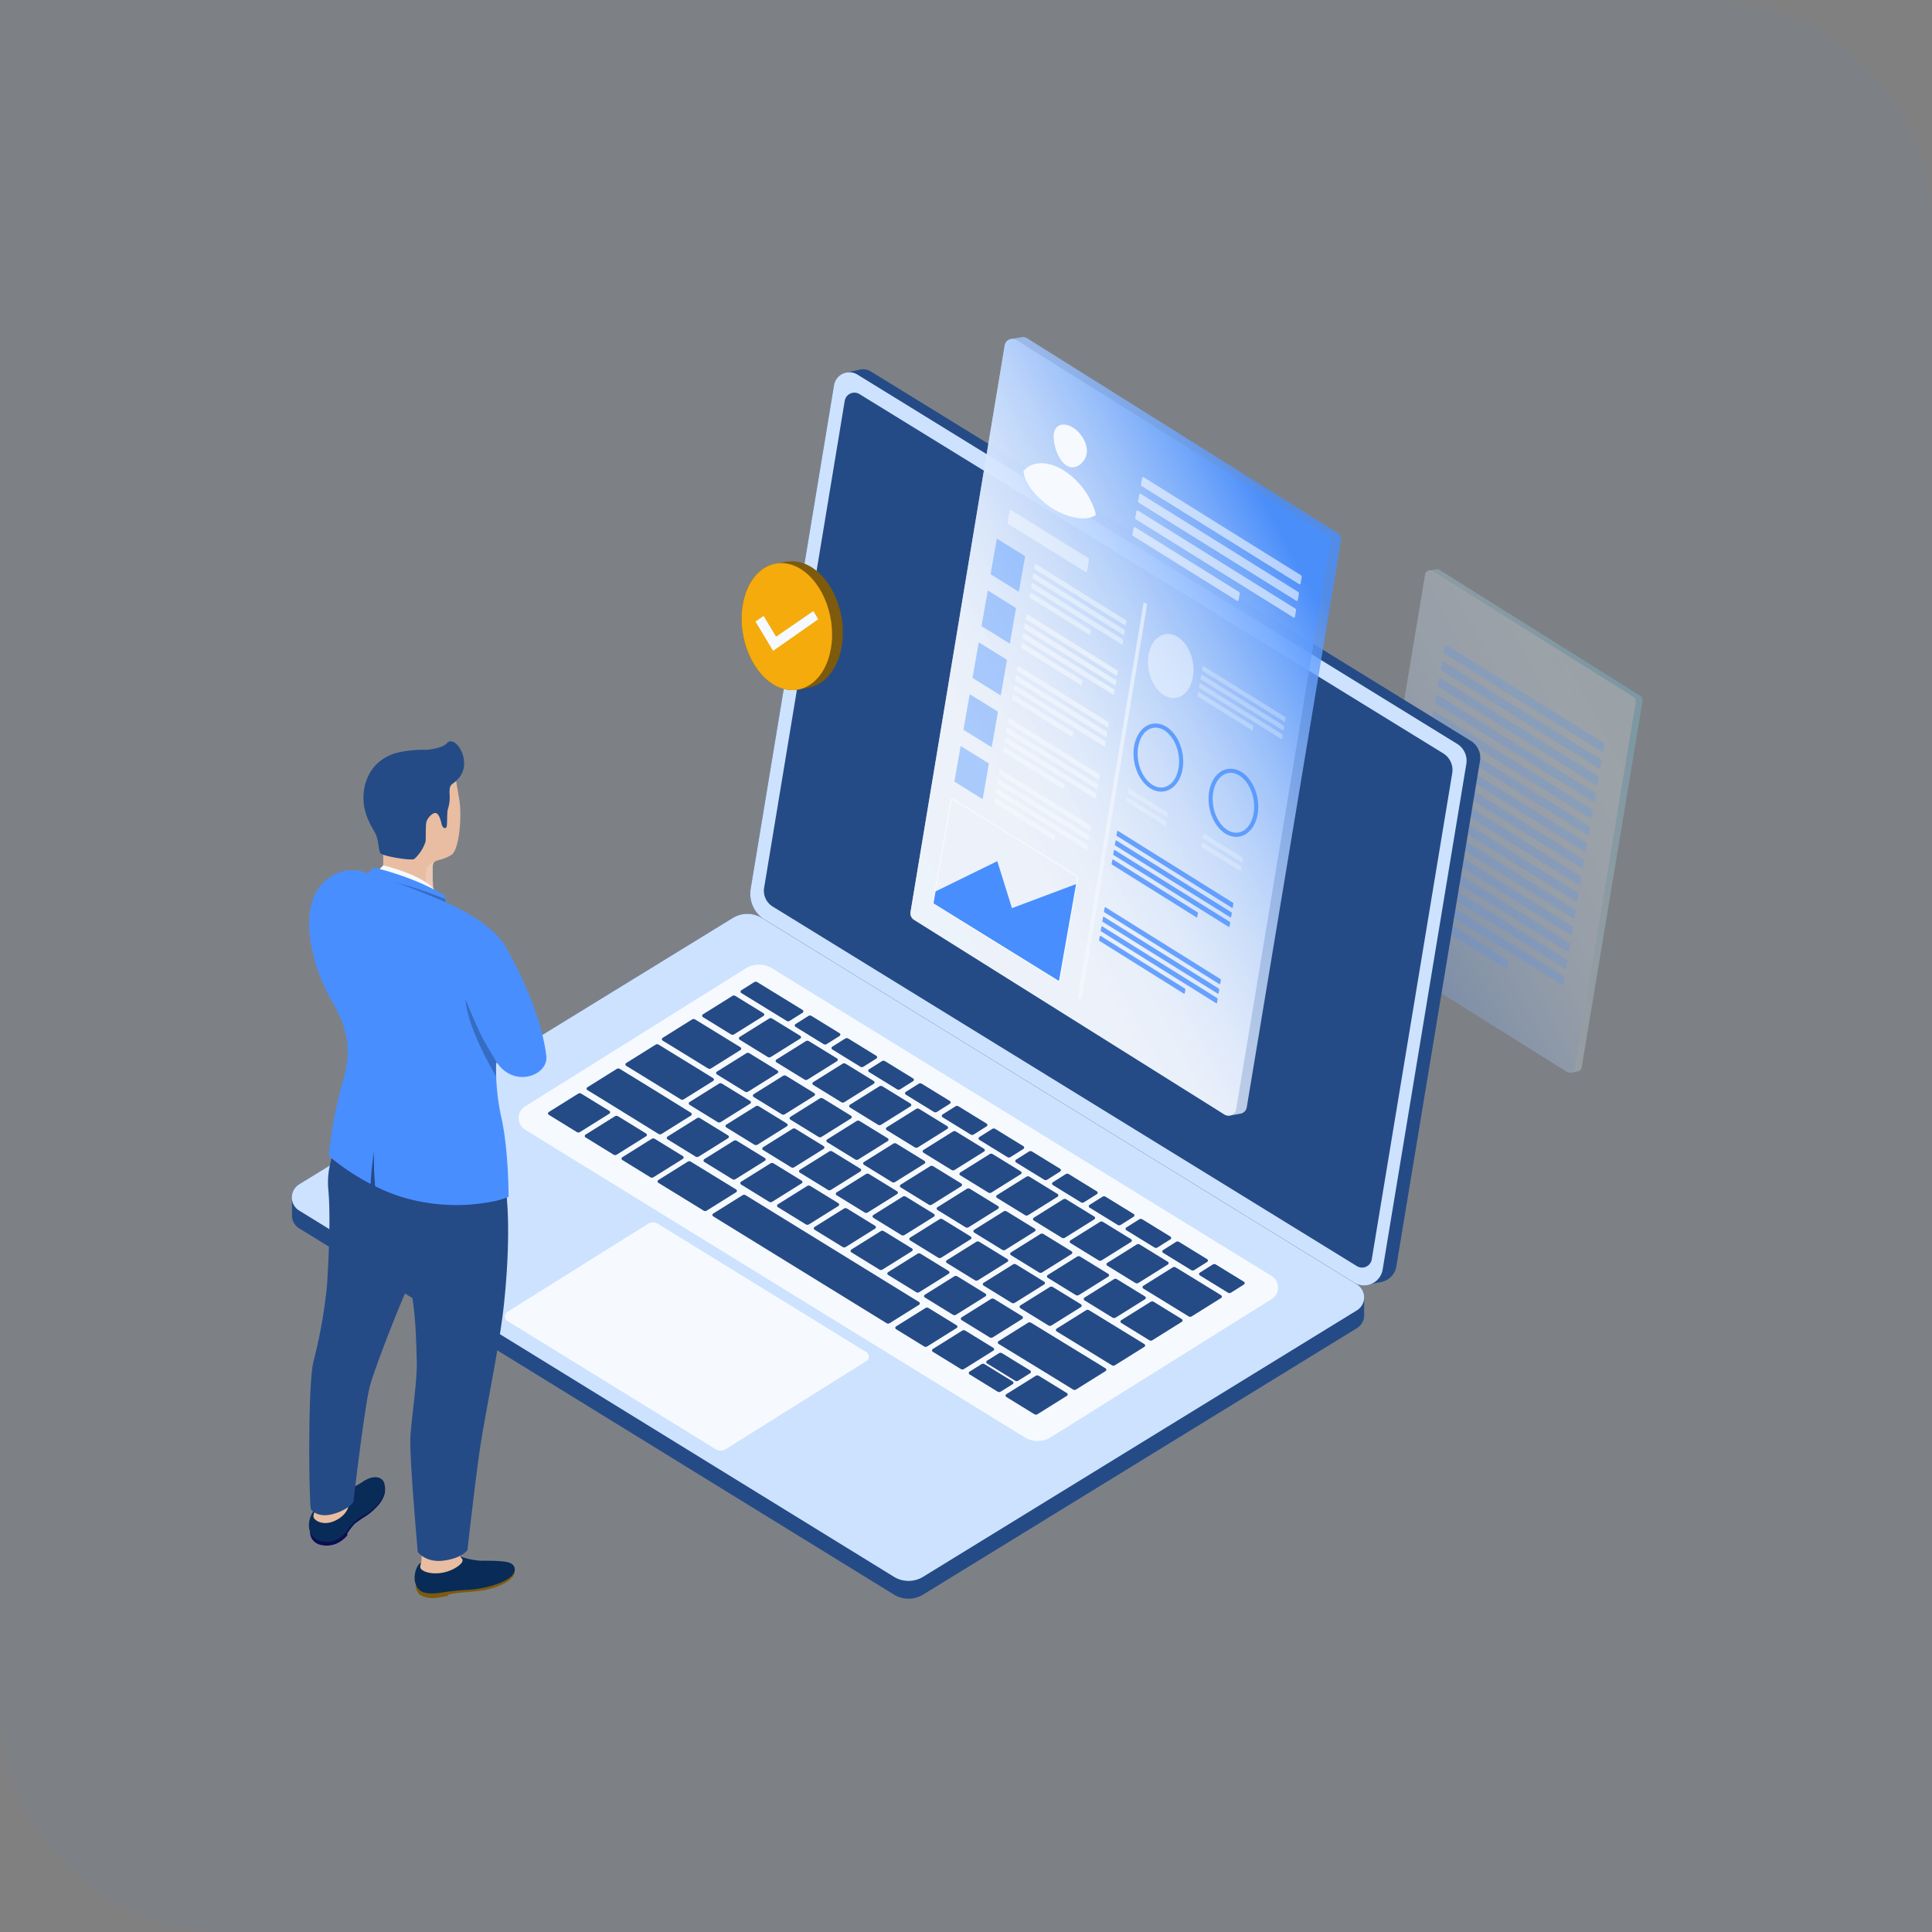 <svg xmlns="http://www.w3.org/2000/svg" xmlns:xlink="http://www.w3.org/1999/xlink" width="470" height="470" viewBox="0 0 470 470">
  <rect x="0" y="0" width="470" height="470" fill="#808080" stroke="none"/>
  <defs>
    <linearGradient id="linear-gradient" x1="0.157" y1="0.834" x2="0.821" y2="0.187" gradientUnits="objectBoundingBox">
      <stop offset="0" stop-color="#fff"/>
      <stop offset="0.193" stop-color="#fbfeff"/>
      <stop offset="0.37" stop-color="#f0fcff"/>
      <stop offset="0.54" stop-color="#ddf8ff"/>
      <stop offset="0.706" stop-color="#c3f3ff"/>
      <stop offset="0.867" stop-color="#a2ecff"/>
      <stop offset="1" stop-color="#81e6ff"/>
    </linearGradient>
    <linearGradient id="linear-gradient-2" x1="0.153" y1="0.831" x2="0.825" y2="0.19" gradientUnits="objectBoundingBox">
      <stop offset="0" stop-color="#488eff"/>
      <stop offset="0.003" stop-color="#498eff"/>
      <stop offset="0.134" stop-color="#78acff"/>
      <stop offset="0.269" stop-color="#a1c5ff"/>
      <stop offset="0.406" stop-color="#c3daff"/>
      <stop offset="0.546" stop-color="#ddeaff"/>
      <stop offset="0.689" stop-color="#f0f5ff"/>
      <stop offset="0.837" stop-color="#fbfcff"/>
      <stop offset="1" stop-color="#fff"/>
    </linearGradient>
    <linearGradient id="linear-gradient-3" x1="0.157" y1="0.834" x2="0.821" y2="0.187" gradientUnits="objectBoundingBox">
      <stop offset="0" stop-color="#fff"/>
      <stop offset="0.163" stop-color="#fbfcff"/>
      <stop offset="0.311" stop-color="#f0f5ff"/>
      <stop offset="0.454" stop-color="#ddeaff"/>
      <stop offset="0.594" stop-color="#c3daff"/>
      <stop offset="0.731" stop-color="#a1c5ff"/>
      <stop offset="0.866" stop-color="#78acff"/>
      <stop offset="0.997" stop-color="#498eff"/>
      <stop offset="1" stop-color="#488eff"/>
    </linearGradient>
    <linearGradient id="linear-gradient-4" x1="0.279" y1="0.72" x2="0.825" y2="0.19" gradientUnits="objectBoundingBox">
      <stop offset="0" stop-color="#fff"/>
      <stop offset="0.163" stop-color="#fbfcff"/>
      <stop offset="0.311" stop-color="#f0f5ff"/>
      <stop offset="0.454" stop-color="#ddeaff"/>
      <stop offset="0.594" stop-color="#c3daff"/>
      <stop offset="0.731" stop-color="#a1c5ff"/>
      <stop offset="0.866" stop-color="#78acff"/>
      <stop offset="1" stop-color="#498eff"/>
      <stop offset="1" stop-color="#488eff"/>
    </linearGradient>
  </defs>
  <g id="Group_1357" data-name="Group 1357" transform="translate(-81.328 -10.925)">
    <g id="Group_1321" data-name="Group 1321" transform="translate(413.192 149.4)" opacity="0.3">
      <path id="Path_24290" data-name="Path 24290" d="M403.7,163.6l-48.825-30.618a1.2,1.2,0,0,0-.983-.132v-.007l-1.357.238,0,.008a1.212,1.212,0,0,0-1.174,1.013l-14.822,89.147a1.221,1.221,0,0,0,.555,1.234L385.919,255.1a1.2,1.2,0,0,0,.806.17v.017l1.7-.306.05-.008.026,0v0a1.213,1.213,0,0,0,.932-.986l14.822-89.147A1.221,1.221,0,0,0,403.7,163.6Z" transform="translate(-336.522 -132.802)" opacity="0.8" fill="url(#linear-gradient)"/>
      <path id="Path_24291" data-name="Path 24291" d="M385.919,255.019,337.094,224.4a1.221,1.221,0,0,1-.555-1.234l14.822-89.147a1.22,1.22,0,0,1,1.851-.834L402.037,163.8a1.221,1.221,0,0,1,.555,1.234L387.77,254.185A1.22,1.22,0,0,1,385.919,255.019Z" transform="translate(-336.522 -132.719)" opacity="0.8" fill="url(#linear-gradient-2)"/>
    </g>
    <g id="Group_1328" data-name="Group 1328" transform="translate(422.077 167.759)">
      <g id="Group_1327" data-name="Group 1327">
        <g id="Group_1322" data-name="Group 1322" transform="translate(9.009)" opacity="0.2">
          <path id="Path_24292" data-name="Path 24292" d="M350.423,145.961l-.288,1.624a.318.318,0,0,0,.152.331l38.355,23.889a.228.228,0,0,0,.33-.14l.282-1.578a.463.463,0,0,0-.221-.482L350.81,145.8A.268.268,0,0,0,350.423,145.961Z" transform="translate(-348.752 -145.764)" fill="#488eff"/>
          <path id="Path_24293" data-name="Path 24293" d="M349.937,148.824l-.289,1.624a.316.316,0,0,0,.153.33l38.355,23.889a.228.228,0,0,0,.33-.139l.28-1.578a.463.463,0,0,0-.221-.483l-38.223-23.807A.267.267,0,0,0,349.937,148.824Z" transform="translate(-348.955 -144.573)" fill="#488eff"/>
          <path id="Path_24294" data-name="Path 24294" d="M349.451,151.687l-.289,1.623a.316.316,0,0,0,.152.331l38.355,23.889a.228.228,0,0,0,.331-.14l.28-1.578a.462.462,0,0,0-.221-.482l-38.223-23.807A.266.266,0,0,0,349.451,151.687Z" transform="translate(-349.157 -143.381)" fill="#488eff"/>
        </g>
        <g id="Group_1323" data-name="Group 1323" transform="translate(6.929 12.164)" opacity="0.2">
          <path id="Path_24295" data-name="Path 24295" d="M348.956,154.55l-.289,1.623a.317.317,0,0,0,.152.331l38.355,23.889a.23.23,0,0,0,.331-.14l.28-1.578a.462.462,0,0,0-.221-.482l-38.223-23.807A.266.266,0,0,0,348.956,154.55Z" transform="translate(-347.284 -154.353)" fill="#488eff"/>
          <path id="Path_24296" data-name="Path 24296" d="M348.468,157.412l-.289,1.624a.321.321,0,0,0,.153.331l38.355,23.889a.228.228,0,0,0,.33-.14l.28-1.578a.461.461,0,0,0-.221-.482l-38.222-23.809A.268.268,0,0,0,348.468,157.412Z" transform="translate(-347.486 -153.161)" fill="#488eff"/>
          <path id="Path_24297" data-name="Path 24297" d="M347.982,160.275l-.289,1.624a.316.316,0,0,0,.153.33L386.2,186.118a.228.228,0,0,0,.33-.139l.28-1.578a.463.463,0,0,0-.221-.483l-38.223-23.807A.267.267,0,0,0,347.982,160.275Z" transform="translate(-347.689 -151.97)" fill="#488eff"/>
        </g>
        <g id="Group_1324" data-name="Group 1324" transform="translate(4.848 24.326)" opacity="0.2">
          <path id="Path_24298" data-name="Path 24298" d="M347.486,163.138l-.289,1.623a.318.318,0,0,0,.152.331L385.7,188.982a.228.228,0,0,0,.331-.14l.28-1.578a.462.462,0,0,0-.221-.482l-38.223-23.807A.266.266,0,0,0,347.486,163.138Z" transform="translate(-345.815 -162.941)" fill="#488eff"/>
          <path id="Path_24299" data-name="Path 24299" d="M347,166l-.288,1.623a.317.317,0,0,0,.152.331l38.355,23.889a.23.23,0,0,0,.331-.14l.28-1.578a.462.462,0,0,0-.221-.482l-38.223-23.807A.267.267,0,0,0,347,166Z" transform="translate(-346.017 -161.749)" fill="#488eff"/>
          <path id="Path_24300" data-name="Path 24300" d="M346.513,168.863l-.289,1.624a.321.321,0,0,0,.153.331l38.355,23.889a.228.228,0,0,0,.33-.14l.28-1.578a.461.461,0,0,0-.221-.482L346.9,168.7A.268.268,0,0,0,346.513,168.863Z" transform="translate(-346.22 -160.558)" fill="#488eff"/>
        </g>
        <g id="Group_1325" data-name="Group 1325" transform="translate(2.769 36.489)" opacity="0.2">
          <path id="Path_24301" data-name="Path 24301" d="M346.017,171.726l-.289,1.623a.317.317,0,0,0,.153.331l38.355,23.889a.228.228,0,0,0,.33-.139l.28-1.579a.462.462,0,0,0-.221-.482L346.4,171.563A.266.266,0,0,0,346.017,171.726Z" transform="translate(-344.346 -171.529)" fill="#488eff"/>
          <path id="Path_24302" data-name="Path 24302" d="M345.532,174.589l-.289,1.623a.316.316,0,0,0,.152.331l38.355,23.889a.228.228,0,0,0,.331-.14l.28-1.578a.462.462,0,0,0-.221-.482l-38.223-23.807A.266.266,0,0,0,345.532,174.589Z" transform="translate(-344.549 -170.337)" fill="#488eff"/>
          <path id="Path_24303" data-name="Path 24303" d="M345.044,177.452l-.287,1.623a.317.317,0,0,0,.152.331L383.263,203.3a.23.23,0,0,0,.331-.14l.28-1.578a.462.462,0,0,0-.221-.482l-38.223-23.807A.267.267,0,0,0,345.044,177.452Z" transform="translate(-344.751 -169.146)" fill="#488eff"/>
        </g>
        <g id="Group_1326" data-name="Group 1326" transform="translate(0 48.652)" opacity="0.2">
          <path id="Path_24304" data-name="Path 24304" d="M344.548,180.314l-.287,1.624a.318.318,0,0,0,.152.331l38.355,23.889a.228.228,0,0,0,.33-.14l.282-1.578a.463.463,0,0,0-.221-.482l-38.223-23.808A.268.268,0,0,0,344.548,180.314Z" transform="translate(-342.189 -180.117)" fill="#488eff"/>
          <path id="Path_24305" data-name="Path 24305" d="M344.062,183.177l-.289,1.623a.317.317,0,0,0,.153.331l38.355,23.889a.228.228,0,0,0,.33-.139l.28-1.579a.462.462,0,0,0-.221-.482l-38.223-23.807A.266.266,0,0,0,344.062,183.177Z" transform="translate(-342.391 -178.926)" fill="#488eff"/>
          <path id="Path_24306" data-name="Path 24306" d="M343.577,186.04l-.289,1.623a.316.316,0,0,0,.152.331l38.355,23.889a.228.228,0,0,0,.331-.14l.28-1.578a.462.462,0,0,0-.221-.482l-38.223-23.807A.266.266,0,0,0,343.577,186.04Z" transform="translate(-342.594 -177.734)" fill="#488eff"/>
          <path id="Path_24307" data-name="Path 24307" d="M343.089,188.9l-.288,1.623a.317.317,0,0,0,.152.331l25.331,15.78a.229.229,0,0,0,.331-.139l.28-1.579a.462.462,0,0,0-.221-.482l-25.2-15.7A.267.267,0,0,0,343.089,188.9Z" transform="translate(-342.796 -176.542)" fill="#488eff"/>
        </g>
      </g>
    </g>
    <g id="Group_1329" data-name="Group 1329" transform="translate(263.846 100.765)">
      <path id="Path_24308" data-name="Path 24308" d="M406.374,188.857,260.466,99.015a3.716,3.716,0,0,0-2.612-.5l-.007-.007-.054.011-.03.006-3.307.727-.018,0-.095.02,0,.01a3.746,3.746,0,0,0-2.9,3.052l-20.274,122.5a7.437,7.437,0,0,0,3.439,7.549l143.334,88.258a4.554,4.554,0,0,0,4.152.326l0,.014,2.352-.462c.072-.011.143-.026.214-.041l.17-.033-.006-.02a4.574,4.574,0,0,0,3.41-3.691l20.357-123A4.812,4.812,0,0,0,406.374,188.857Z" transform="translate(-231.07 -98.46)" fill="#244780"/>
      <path id="Path_24309" data-name="Path 24309" d="M377.943,320.429,234.609,232.171a7.437,7.437,0,0,1-3.439-7.549l20.274-122.5a3.766,3.766,0,0,1,5.69-2.592l145.907,89.841a4.813,4.813,0,0,1,2.224,4.883l-20.357,123A4.61,4.61,0,0,1,377.943,320.429Z" transform="translate(-231.07 -98.247)" fill="#d4e6ff"/>
      <path id="Path_24310" data-name="Path 24310" d="M377.679,314.965,235.547,227.486a4.5,4.5,0,0,1-2.078-4.56l19.605-118.453a2.386,2.386,0,0,1,3.606-1.643l141.984,87.387a4.754,4.754,0,0,1,2.2,4.824L381.285,313.322A2.387,2.387,0,0,1,377.679,314.965Z" transform="translate(-230.096 -96.79)" fill="#244780"/>
    </g>
    <g id="Group_1330" data-name="Group 1330" transform="translate(152.329 233.246)">
      <path id="Path_24311" data-name="Path 24311" d="M411.422,282.141,266.668,193.009a6.767,6.767,0,0,0-7.09,0L154.113,257.784a3.71,3.71,0,0,0-1.762,3.44v6.467l.026-2.818a3.709,3.709,0,0,0,1.732,3.641l144.668,89.079a6.81,6.81,0,0,0,7.131,0l105.51-64.807a3.66,3.66,0,0,0,1.739-3.393l.028,2.815V285.3h0A3.679,3.679,0,0,0,411.422,282.141Z" transform="translate(-152.322 -192.005)" fill="#244780"/>
      <path id="Path_24312" data-name="Path 24312" d="M298.783,353.263,154.115,264.184a3.755,3.755,0,0,1,0-6.4l105.465-64.78a6.767,6.767,0,0,1,7.09,0l144.754,89.131a3.71,3.71,0,0,1,0,6.319l-105.51,64.807A6.809,6.809,0,0,1,298.783,353.263Z" transform="translate(-152.329 -192.005)" fill="#d4e6ff"/>
      <path id="Path_24313" data-name="Path 24313" d="M375.987,279.685a3.241,3.241,0,0,1-1.544,2.408L320.7,315.714a6.055,6.055,0,0,1-6.345-.014L192.881,240.894a3.245,3.245,0,0,1-1.558-2.436c-.014-.014-.014-.014,0-.028a3.268,3.268,0,0,1,1.558-3.229l53.7-33.593a6.036,6.036,0,0,1,6.316,0L374.443,276.47A3.272,3.272,0,0,1,375.987,279.685Z" transform="translate(-136.108 -188.379)" fill="#fff" style="mix-blend-mode: multiply;isolation: isolate"/>
      <path id="Path_24314" data-name="Path 24314" d="M240.159,300.146l-50.605-31.16a1.314,1.314,0,0,1,0-2.239L223.7,245.36a2.365,2.365,0,0,1,2.48,0l50.636,31.179a1.3,1.3,0,0,1,0,2.211l-34.158,21.4A2.381,2.381,0,0,1,240.159,300.146Z" transform="translate(-137.094 -169.941)" fill="#fff" style="mix-blend-mode: multiply;isolation: isolate"/>
    </g>
    <g id="Group_1331" data-name="Group 1331" transform="translate(302.809 92.924)">
      <path id="Path_24315" data-name="Path 24315" d="M362.454,140.55,286.955,93.2a1.857,1.857,0,0,0-1.52-.2v-.013l-2.1.368,0,.013a1.878,1.878,0,0,0-1.817,1.566L258.608,232.785a1.883,1.883,0,0,0,.858,1.906l75.5,47.345a1.852,1.852,0,0,0,1.245.263l0,.025,2.63-.472c.027,0,.052-.009.078-.014l.038-.007v0a1.876,1.876,0,0,0,1.442-1.522l22.919-137.85A1.885,1.885,0,0,0,362.454,140.55Z" transform="translate(-258.582 -92.924)" opacity="0.8" fill="url(#linear-gradient-3)"/>
      <path id="Path_24316" data-name="Path 24316" d="M334.965,281.909l-75.5-47.345a1.883,1.883,0,0,1-.858-1.906L281.527,94.809a1.885,1.885,0,0,1,2.862-1.289l75.5,47.344a1.886,1.886,0,0,1,.858,1.908L337.827,280.62A1.886,1.886,0,0,1,334.965,281.909Z" transform="translate(-258.582 -92.796)" opacity="0.8" fill="url(#linear-gradient-4)"/>
    </g>
    <g id="Group_1332" data-name="Group 1332" transform="translate(356.807 127.002)" opacity="0.6">
      <path id="Path_24317" data-name="Path 24317" d="M298.462,117.183l-.289,1.623a.319.319,0,0,0,.152.331l38.356,23.889a.228.228,0,0,0,.33-.14l.28-1.578a.462.462,0,0,0-.221-.482L298.848,117.02A.266.266,0,0,0,298.462,117.183Z" transform="translate(-296.102 -116.986)" fill="#fff"/>
      <path id="Path_24318" data-name="Path 24318" d="M297.977,120.045l-.289,1.624a.315.315,0,0,0,.152.33l38.355,23.889a.229.229,0,0,0,.331-.139l.28-1.578a.463.463,0,0,0-.221-.483l-38.223-23.807A.267.267,0,0,0,297.977,120.045Z" transform="translate(-296.305 -115.795)" fill="#fff"/>
      <path id="Path_24319" data-name="Path 24319" d="M297.489,122.908l-.288,1.623a.316.316,0,0,0,.152.331l38.355,23.889a.229.229,0,0,0,.331-.139l.28-1.579a.462.462,0,0,0-.221-.482l-38.223-23.807A.267.267,0,0,0,297.489,122.908Z" transform="translate(-296.507 -114.603)" fill="#fff"/>
      <path id="Path_24320" data-name="Path 24320" d="M297,125.771l-.289,1.623a.318.318,0,0,0,.153.331l25.331,15.78a.227.227,0,0,0,.33-.139l.282-1.578a.465.465,0,0,0-.221-.483l-25.2-15.7A.266.266,0,0,0,297,125.771Z" transform="translate(-296.71 -113.411)" fill="#fff"/>
    </g>
    <g id="Group_1334" data-name="Group 1334" transform="translate(322.321 142.014)">
      <path id="Path_24321" data-name="Path 24321" d="M273.849,127.655l-1.488,8.459a.113.113,0,0,0,.054.118l6.712,4.165a.081.081,0,0,0,.118-.05l1.486-8.442a.165.165,0,0,0-.079-.171l-6.663-4.137A.1.1,0,0,0,273.849,127.655Z" transform="translate(-272.359 -127.586)" fill="#488eff" opacity="0.4"/>
      <g id="Group_1333" data-name="Group 1333" transform="translate(9.456 6.131)" opacity="0.5">
        <path id="Path_24322" data-name="Path 24322" d="M280.04,132.027l-.166.93a.183.183,0,0,0,.086.19l21.959,13.675a.129.129,0,0,0,.188-.079l.161-.9a.266.266,0,0,0-.127-.276l-21.882-13.629A.151.151,0,0,0,280.04,132.027Z" transform="translate(-278.688 -131.915)" fill="#fff"/>
        <path id="Path_24323" data-name="Path 24323" d="M279.76,133.666l-.164.93a.178.178,0,0,0,.086.188l21.957,13.677a.131.131,0,0,0,.19-.079l.16-.9a.265.265,0,0,0-.126-.276l-21.882-13.63A.153.153,0,0,0,279.76,133.666Z" transform="translate(-278.804 -131.233)" fill="#fff"/>
        <path id="Path_24324" data-name="Path 24324" d="M279.483,135.305l-.166.929a.182.182,0,0,0,.088.19L301.362,150.1a.131.131,0,0,0,.19-.079l.16-.9a.265.265,0,0,0-.126-.276L279.7,135.212A.153.153,0,0,0,279.483,135.305Z" transform="translate(-278.92 -130.551)" fill="#fff"/>
        <path id="Path_24325" data-name="Path 24325" d="M279.2,136.944l-.164.929a.181.181,0,0,0,.086.19l14.5,9.034a.131.131,0,0,0,.19-.079l.16-.9a.265.265,0,0,0-.126-.276l-14.427-8.987A.153.153,0,0,0,279.2,136.944Z" transform="translate(-279.036 -129.868)" fill="#fff"/>
      </g>
    </g>
    <g id="Group_1336" data-name="Group 1336" transform="translate(372.656 172.945)" opacity="0.6">
      <g id="Group_1335" data-name="Group 1335" opacity="0.5">
        <path id="Path_24326" data-name="Path 24326" d="M308.812,149.528l-.15.844a.164.164,0,0,0,.079.173l19.941,12.42a.12.12,0,0,0,.173-.072l.146-.821a.24.24,0,0,0-.116-.249l-19.873-12.378A.137.137,0,0,0,308.812,149.528Z" transform="translate(-307.585 -149.426)" fill="#fff"/>
        <path id="Path_24327" data-name="Path 24327" d="M308.559,151.017l-.15.844a.165.165,0,0,0,.079.171l19.941,12.42a.119.119,0,0,0,.173-.072l.146-.82a.241.241,0,0,0-.115-.251L308.76,150.932A.139.139,0,0,0,308.559,151.017Z" transform="translate(-307.69 -148.807)" fill="#fff"/>
        <path id="Path_24328" data-name="Path 24328" d="M308.306,152.505l-.15.844a.168.168,0,0,0,.079.173l19.942,12.42a.119.119,0,0,0,.171-.074l.146-.82a.241.241,0,0,0-.115-.251L308.507,152.42A.139.139,0,0,0,308.306,152.505Z" transform="translate(-307.795 -148.187)" fill="#fff"/>
        <path id="Path_24329" data-name="Path 24329" d="M308.053,153.994l-.15.844a.167.167,0,0,0,.079.171l13.171,8.2a.118.118,0,0,0,.171-.072l.146-.82a.241.241,0,0,0-.115-.251l-13.1-8.162A.139.139,0,0,0,308.053,153.994Z" transform="translate(-307.9 -147.567)" fill="#fff"/>
      </g>
    </g>
    <g id="Group_1338" data-name="Group 1338" transform="translate(355.289 202.742)" opacity="0.6">
      <g id="Group_1337" data-name="Group 1337" opacity="0.5">
        <path id="Path_24330" data-name="Path 24330" d="M296.043,170.568l-.15.844a.167.167,0,0,0,.079.171l9.411,5.855a.121.121,0,0,0,.173-.074l.146-.82a.242.242,0,0,0-.116-.251l-9.342-5.811A.139.139,0,0,0,296.043,170.568Z" transform="translate(-295.532 -170.466)" fill="#fff"/>
        <path id="Path_24331" data-name="Path 24331" d="M295.79,172.056l-.15.844a.168.168,0,0,0,.079.173l9.411,5.853a.119.119,0,0,0,.173-.072l.146-.821a.242.242,0,0,0-.115-.249l-9.343-5.812A.14.14,0,0,0,295.79,172.056Z" transform="translate(-295.637 -169.846)" fill="#fff"/>
      </g>
    </g>
    <g id="Group_1339" data-name="Group 1339" transform="translate(329.686 160.366)" opacity="0.6">
      <path id="Path_24332" data-name="Path 24332" d="M278.563,140.657l-.166.929a.183.183,0,0,0,.088.19l21.957,13.677a.132.132,0,0,0,.19-.081l.16-.9a.265.265,0,0,0-.126-.276l-21.882-13.629A.152.152,0,0,0,278.563,140.657Z" transform="translate(-277.212 -140.544)" fill="#fff"/>
      <path id="Path_24333" data-name="Path 24333" d="M278.283,142.3l-.164.929a.183.183,0,0,0,.086.19l21.957,13.675a.131.131,0,0,0,.19-.079l.161-.9a.268.268,0,0,0-.127-.276L278.5,142.2A.152.152,0,0,0,278.283,142.3Z" transform="translate(-277.327 -139.862)" fill="#fff"/>
      <path id="Path_24334" data-name="Path 24334" d="M278.006,143.934l-.166.93a.184.184,0,0,0,.088.19l21.957,13.675a.131.131,0,0,0,.19-.079l.16-.9a.265.265,0,0,0-.126-.276l-21.882-13.629A.152.152,0,0,0,278.006,143.934Z" transform="translate(-277.443 -139.18)" fill="#fff"/>
      <path id="Path_24335" data-name="Path 24335" d="M277.727,145.573l-.166.93a.182.182,0,0,0,.086.188l14.5,9.034a.131.131,0,0,0,.19-.079l.16-.9a.265.265,0,0,0-.126-.276l-14.426-8.988A.153.153,0,0,0,277.727,145.573Z" transform="translate(-277.559 -138.498)" fill="#fff"/>
    </g>
    <g id="Group_1340" data-name="Group 1340" transform="translate(327.506 172.945)" opacity="0.6">
      <path id="Path_24336" data-name="Path 24336" d="M277.024,149.539l-.166.929a.183.183,0,0,0,.088.19L298.9,164.335a.132.132,0,0,0,.19-.081l.16-.9a.265.265,0,0,0-.126-.276l-21.882-13.629A.152.152,0,0,0,277.024,149.539Z" transform="translate(-275.673 -149.426)" fill="#fff"/>
      <path id="Path_24337" data-name="Path 24337" d="M276.746,151.178l-.166.929a.185.185,0,0,0,.086.19l21.959,13.675a.129.129,0,0,0,.188-.079l.161-.9a.266.266,0,0,0-.127-.276l-21.881-13.629A.151.151,0,0,0,276.746,151.178Z" transform="translate(-275.788 -148.744)" fill="#fff"/>
      <path id="Path_24338" data-name="Path 24338" d="M276.466,152.816l-.164.93a.181.181,0,0,0,.086.19l21.957,13.675a.131.131,0,0,0,.19-.079l.16-.9a.265.265,0,0,0-.126-.276l-21.882-13.629A.152.152,0,0,0,276.466,152.816Z" transform="translate(-275.904 -148.061)" fill="#fff"/>
      <path id="Path_24339" data-name="Path 24339" d="M276.189,154.455l-.166.93a.181.181,0,0,0,.088.188l14.5,9.034a.131.131,0,0,0,.19-.079l.16-.9a.265.265,0,0,0-.126-.276l-14.426-8.987A.153.153,0,0,0,276.189,154.455Z" transform="translate(-276.02 -147.379)" fill="#fff"/>
    </g>
    <g id="Group_1341" data-name="Group 1341" transform="translate(325.304 185.65)" opacity="0.6">
      <path id="Path_24340" data-name="Path 24340" d="M275.468,158.51l-.164.929a.181.181,0,0,0,.086.19L297.348,173.3a.131.131,0,0,0,.19-.079l.16-.9a.265.265,0,0,0-.126-.276l-21.882-13.629A.152.152,0,0,0,275.468,158.51Z" transform="translate(-274.117 -158.397)" fill="#fff"/>
      <path id="Path_24341" data-name="Path 24341" d="M275.191,160.148l-.166.93a.184.184,0,0,0,.088.19l21.957,13.675a.13.13,0,0,0,.19-.079l.16-.9a.265.265,0,0,0-.126-.276l-21.882-13.629A.152.152,0,0,0,275.191,160.148Z" transform="translate(-274.233 -157.715)" fill="#fff"/>
      <path id="Path_24342" data-name="Path 24342" d="M274.911,161.787l-.164.93a.183.183,0,0,0,.086.19l21.957,13.675a.13.13,0,0,0,.19-.079l.161-.9a.268.268,0,0,0-.127-.276l-21.882-13.629A.152.152,0,0,0,274.911,161.787Z" transform="translate(-274.349 -157.032)" fill="#fff"/>
      <path id="Path_24343" data-name="Path 24343" d="M274.634,163.426l-.166.93a.181.181,0,0,0,.088.188l14.5,9.034a.129.129,0,0,0,.188-.079l.161-.9a.266.266,0,0,0-.127-.276l-14.426-8.987A.153.153,0,0,0,274.634,163.426Z" transform="translate(-274.465 -156.35)" fill="#fff"/>
    </g>
    <g id="Group_1343" data-name="Group 1343" transform="translate(351.754 213.057)" opacity="0.8">
      <g id="Group_1342" data-name="Group 1342">
        <path id="Path_24344" data-name="Path 24344" d="M294.145,177.861l-.166.93a.184.184,0,0,0,.088.19l28,17.485a.132.132,0,0,0,.19-.081l.16-.9a.262.262,0,0,0-.126-.275l-27.927-17.438A.152.152,0,0,0,294.145,177.861Z" transform="translate(-292.794 -177.749)" fill="#488eff"/>
        <path id="Path_24345" data-name="Path 24345" d="M293.867,179.5l-.166.93a.183.183,0,0,0,.086.19l28,17.484a.131.131,0,0,0,.19-.079l.16-.9a.265.265,0,0,0-.126-.276l-27.928-17.437A.15.15,0,0,0,293.867,179.5Z" transform="translate(-292.909 -177.067)" fill="#488eff"/>
        <path id="Path_24346" data-name="Path 24346" d="M293.588,181.139l-.166.929a.182.182,0,0,0,.088.19l28,17.485a.129.129,0,0,0,.188-.079l.161-.9a.266.266,0,0,0-.127-.276l-27.927-17.438A.153.153,0,0,0,293.588,181.139Z" transform="translate(-293.025 -176.385)" fill="#488eff"/>
        <path id="Path_24347" data-name="Path 24347" d="M293.31,182.778l-.166.929a.182.182,0,0,0,.088.19l20.547,12.842a.129.129,0,0,0,.188-.079l.161-.9a.263.263,0,0,0-.127-.276l-20.47-12.8A.153.153,0,0,0,293.31,182.778Z" transform="translate(-293.141 -175.702)" fill="#488eff"/>
      </g>
    </g>
    <g id="Group_1345" data-name="Group 1345" transform="translate(348.707 231.625)" opacity="0.8">
      <g id="Group_1344" data-name="Group 1344">
        <path id="Path_24348" data-name="Path 24348" d="M291.994,190.973l-.166.929a.183.183,0,0,0,.088.19l28,17.485a.131.131,0,0,0,.188-.081l.161-.9a.264.264,0,0,0-.127-.275L292.214,190.88A.152.152,0,0,0,291.994,190.973Z" transform="translate(-290.643 -190.86)" fill="#488eff"/>
        <path id="Path_24349" data-name="Path 24349" d="M291.715,192.612l-.166.929a.184.184,0,0,0,.088.19l28,17.485a.132.132,0,0,0,.19-.081l.16-.9a.263.263,0,0,0-.126-.275l-27.927-17.438A.152.152,0,0,0,291.715,192.612Z" transform="translate(-290.758 -190.178)" fill="#488eff"/>
        <path id="Path_24350" data-name="Path 24350" d="M291.436,194.25l-.164.93a.183.183,0,0,0,.086.19l28,17.485a.132.132,0,0,0,.19-.081l.16-.9a.265.265,0,0,0-.126-.276l-27.928-17.437A.152.152,0,0,0,291.436,194.25Z" transform="translate(-290.874 -189.495)" fill="#488eff"/>
        <path id="Path_24351" data-name="Path 24351" d="M291.159,195.889l-.166.93a.181.181,0,0,0,.088.188l20.547,12.844a.132.132,0,0,0,.19-.081l.16-.9a.263.263,0,0,0-.126-.275l-20.472-12.8A.153.153,0,0,0,291.159,195.889Z" transform="translate(-290.99 -188.813)" fill="#488eff"/>
      </g>
    </g>
    <g id="Group_1346" data-name="Group 1346" transform="translate(323.15 198.099)" opacity="0.6">
      <path id="Path_24352" data-name="Path 24352" d="M273.948,167.3l-.166.929a.182.182,0,0,0,.088.19L295.827,182.1a.131.131,0,0,0,.19-.079l.16-.9a.265.265,0,0,0-.126-.276l-21.882-13.63A.153.153,0,0,0,273.948,167.3Z" transform="translate(-272.597 -167.188)" fill="#fff"/>
      <path id="Path_24353" data-name="Path 24353" d="M273.668,168.939l-.164.929a.181.181,0,0,0,.086.19l21.957,13.677a.132.132,0,0,0,.19-.081l.161-.9a.268.268,0,0,0-.127-.276l-21.882-13.63A.153.153,0,0,0,273.668,168.939Z" transform="translate(-272.712 -166.505)" fill="#fff"/>
      <path id="Path_24354" data-name="Path 24354" d="M273.391,170.578l-.166.929a.182.182,0,0,0,.088.19l21.957,13.677a.132.132,0,0,0,.19-.081l.16-.9a.263.263,0,0,0-.126-.275l-21.882-13.63A.153.153,0,0,0,273.391,170.578Z" transform="translate(-272.828 -165.823)" fill="#fff"/>
      <path id="Path_24355" data-name="Path 24355" d="M273.113,172.217l-.166.929a.184.184,0,0,0,.086.19l14.5,9.034a.132.132,0,0,0,.19-.081l.16-.9a.265.265,0,0,0-.126-.276l-14.426-8.988A.153.153,0,0,0,273.113,172.217Z" transform="translate(-272.944 -165.141)" fill="#fff"/>
    </g>
    <g id="Group_1349" data-name="Group 1349" transform="translate(326.43 114.212)">
      <path id="Path_24356" data-name="Path 24356" d="M275.766,122.838l-.5,2.844a.315.315,0,0,0,.152.33L294.255,137.7a.227.227,0,0,0,.33-.14l.493-2.8a.461.461,0,0,0-.221-.482l-18.706-11.61A.266.266,0,0,0,275.766,122.838Z" transform="translate(-275.26 -101.842)" fill="#fff" opacity="0.5"/>
      <g id="Group_1348" data-name="Group 1348" transform="translate(3.896)">
        <g id="Group_1347" data-name="Group 1347">
          <path id="Path_24357" data-name="Path 24357" d="M283.251,110.021c-.372,2.116.836,6.495,3.035,7.884s4.552-.741,4.924-2.855-1.107-4.955-3.306-6.343S283.622,107.907,283.251,110.021Z" transform="translate(-275.858 -107.955)" fill="#fff"/>
          <path id="Path_24358" data-name="Path 24358" d="M295.643,127.151c-3.357,2.28-8.823-.524-10.353-1.388l-.184-.113-.212-.127c-.028-.014-.043-.028-.071-.042-6.741-4.744-6.812-8.837-6.812-9.007a5.2,5.2,0,0,1,2.592-1.643c2.039-.581,4.617-.1,7.279,1.586A18.489,18.489,0,0,1,295.643,127.151Z" transform="translate(-278.011 -105.191)" fill="#fff"/>
        </g>
      </g>
    </g>
    <g id="Group_1350" data-name="Group 1350" transform="translate(343.556 157.422)">
      <path id="Path_24359" data-name="Path 24359" d="M304.189,138.981,288.2,235.2l-.847-.516,15.989-96.22Z" transform="translate(-287.353 -138.466)" fill="#fff" opacity="0.6"/>
    </g>
    <path id="Path_24360" data-name="Path 24360" d="M297.4,188.473l-4.15,23.51a.229.229,0,0,1-.34.142l-30.279-18.737a.3.3,0,0,1-.156-.34l.467-2.677,15.154-7.421,3.569,11.429Z" transform="translate(45.844 37.473)" fill="#488eff"/>
    <path id="Path_24361" data-name="Path 24361" d="M297.653,191.462l-.255,1.459-4.15,23.51a.229.229,0,0,1-.34.142l-30.279-18.737a.3.3,0,0,1-.156-.34l.467-2.677,3.937-22.348a.275.275,0,0,1,.4-.17l30.138,18.652A.5.5,0,0,1,297.653,191.462Z" transform="translate(45.844 33.026)" fill="none" stroke="#fff" stroke-miterlimit="10" stroke-width="0.25"/>
    <path id="Path_24362" data-name="Path 24362" d="M272.294,136.563l-1.488,8.458a.117.117,0,0,0,.055.119l6.71,4.165a.081.081,0,0,0,.118-.05l1.486-8.444a.164.164,0,0,0-.078-.171l-6.665-4.135A.1.1,0,0,0,272.294,136.563Z" transform="translate(49.315 18.135)" fill="#488eff" opacity="0.4"/>
    <path id="Path_24363" data-name="Path 24363" d="M270.74,145.469l-1.488,8.459a.112.112,0,0,0,.054.118l6.71,4.165a.081.081,0,0,0,.117-.05l1.486-8.442a.165.165,0,0,0-.078-.173l-6.663-4.135A.1.1,0,0,0,270.74,145.469Z" transform="translate(48.668 21.842)" fill="#488eff" opacity="0.4"/>
    <path id="Path_24364" data-name="Path 24364" d="M269.185,154.375l-1.488,8.459a.113.113,0,0,0,.054.118l6.71,4.165a.082.082,0,0,0,.119-.05l1.486-8.442a.165.165,0,0,0-.079-.171l-6.663-4.137A.1.1,0,0,0,269.185,154.375Z" transform="translate(48.021 25.549)" fill="#488eff" opacity="0.4"/>
    <path id="Path_24365" data-name="Path 24365" d="M267.63,163.28l-1.488,8.459a.113.113,0,0,0,.054.118l6.712,4.165a.081.081,0,0,0,.118-.05l1.486-8.442a.165.165,0,0,0-.079-.171l-6.663-4.137A.1.1,0,0,0,267.63,163.28Z" transform="translate(47.373 29.257)" fill="#488eff" opacity="0.4"/>
    <path id="Path_24366" data-name="Path 24366" d="M310.442,153.5c-.329,4.186-3.066,6.78-6.113,5.792s-5.25-5.182-4.92-9.368,3.065-6.78,6.112-5.792S310.771,149.317,310.442,153.5Z" transform="translate(61.208 21.229)" fill="#fff" opacity="0.5"/>
    <path id="Path_24367" data-name="Path 24367" d="M308.319,169.232c-.33,4.186-3.066,6.78-6.112,5.792s-5.25-5.182-4.921-9.368,3.066-6.78,6.113-5.792S308.648,165.046,308.319,169.232Z" transform="translate(60.324 27.776)" fill="none" stroke="#488eff" stroke-miterlimit="10" stroke-width="1" opacity="0.8"/>
    <g id="Group_1352" data-name="Group 1352" transform="translate(373.546 213.745)" opacity="0.6">
      <g id="Group_1351" data-name="Group 1351" opacity="0.5">
        <path id="Path_24368" data-name="Path 24368" d="M308.934,178.337l-.15.844a.165.165,0,0,0,.079.171l9.411,5.855a.12.12,0,0,0,.173-.072l.146-.821a.242.242,0,0,0-.116-.251l-9.342-5.811A.139.139,0,0,0,308.934,178.337Z" transform="translate(-308.423 -178.235)" fill="#fff"/>
        <path id="Path_24369" data-name="Path 24369" d="M308.681,179.825l-.15.844a.168.168,0,0,0,.079.173l9.411,5.853a.119.119,0,0,0,.173-.072l.146-.82a.243.243,0,0,0-.115-.251l-9.343-5.812A.14.14,0,0,0,308.681,179.825Z" transform="translate(-308.528 -177.615)" fill="#fff"/>
      </g>
    </g>
    <path id="Path_24370" data-name="Path 24370" d="M321.211,177c-.33,4.186-3.066,6.78-6.113,5.792s-5.25-5.181-4.921-9.367,3.066-6.781,6.113-5.794S321.539,172.815,321.211,177Z" transform="translate(65.69 31.01)" fill="none" stroke="#488eff" stroke-miterlimit="10" stroke-width="1" opacity="0.8"/>
    <g id="Group_1353" data-name="Group 1353" transform="translate(261.739 147.463)">
      <path id="Path_24371" data-name="Path 24371" d="M244.377,131.836a7.936,7.936,0,0,0-3.788-.3l.006-.016-2.018.382,0,0c-4.657.4-8.4,5.07-8.932,11.872-.653,8.3,3.718,16.624,9.759,18.581a7.878,7.878,0,0,0,4.1.242v.01l5.9-1.045-3.771.661c4.454-.639,7.983-5.223,8.5-11.814C254.79,142.114,250.42,133.794,244.377,131.836Z" transform="translate(-229.582 -131.433)" fill="#805700"/>
      <path id="Path_24372" data-name="Path 24372" d="M251.531,150.743c-.653,8.3-6.081,13.449-12.124,11.49s-10.412-10.276-9.759-18.581,6.081-13.449,12.123-11.49S252.184,142.44,251.531,150.743Z" transform="translate(-229.582 -131.303)" fill="#feac00"/>
      <path id="Path_24373" data-name="Path 24373" d="M231.966,142.526l1.981-1.347,3.028,5.049,9.069-6.236,1.184,1.991-10.972,7.679Z" transform="translate(-228.59 -127.871)" fill="#fff"/>
    </g>
    <g id="Group_1354" data-name="Group 1354" transform="translate(156.475 191.271)">
      <path id="Path_24374" data-name="Path 24374" d="M173.614,290.169a4.913,4.913,0,0,1-.108,2.357,7.674,7.674,0,0,1-1.824,2.878,14.575,14.575,0,0,1-2.94,2.432,24.05,24.05,0,0,0-2.461,1.726,16.726,16.726,0,0,0-1.753,2.29v.486a7.791,7.791,0,0,1-2.446,1.918,6.143,6.143,0,0,1-4.511.255,3.2,3.2,0,0,1-2.1-2.619,16.005,16.005,0,0,1,0-1.67" transform="translate(-155.179 -109.169)" fill="#080749"/>
      <path id="Path_24375" data-name="Path 24375" d="M162.71,292.547a23.986,23.986,0,0,0,5.38-2.49c2.675-1.919,4.63-1.429,5.3-.29.678,1.16.946,4.989-4.751,8.315a10.588,10.588,0,0,0-3.931,3.478,7.366,7.366,0,0,1-2.68,2.41,5.592,5.592,0,0,1-2.97.51c-3.9-.319-4.718-4.267-2.814-7.258S162.71,292.547,162.71,292.547Z" transform="translate(-155.256 -109.753)" fill="#05264f"/>
      <path id="Path_24376" data-name="Path 24376" d="M197.683,304.649v.143a2.648,2.648,0,0,1-.591,1.711c-1.792,2.1-6.02,2.978-6.9,3.148a.886.886,0,0,1-.157.027c-2.389.374-5.07.517-6.23.639a14.851,14.851,0,0,0-2.328.408v.263a19.632,19.632,0,0,1-3.293.551h-.013a5.81,5.81,0,0,1-3.563-.795,3.4,3.4,0,0,1-.977-1.663v-.075l.013-.632v-.292l3.116-.217h.014l1.541-.109,1.425-.088,1.323-.088Z" transform="translate(-147.606 -103.141)" fill="#805700"/>
      <path id="Path_24377" data-name="Path 24377" d="M184.246,302.321a18.639,18.639,0,0,0,5.183,1.122c2.177,0,6.42-.054,7.508.707a1.691,1.691,0,0,1,.85,1.361c-.013,2.913-6.889,4.678-11.023,5a60.845,60.845,0,0,0-6.309.6c-1.959.326-4,.48-5.229-.13-2.131-1.055-2.279-4.276-.973-6.4S184.246,302.321,184.246,302.321Z" transform="translate(-147.697 -104.11)" fill="#05264f"/>
      <path id="Path_24378" data-name="Path 24378" d="M174.866,300.807s-.156,3.253-.2,3.832-.35,1.1-.262,1.62c.142.827,2.093,1.654,4.766,1.357s4.856-1.783,5.345-2.6-.256-1.068-.382-1.411c-.2-.54,0-5.378-.36-3.733" transform="translate(-147.291 -105.27)" fill="#f1bf9c"/>
      <path id="Path_24379" data-name="Path 24379" d="M156.469,292.908l-.149,2.939a2.027,2.027,0,0,0-.252,1.269c.191.8,2.447,2.33,5.539.7,3.464-1.824,3.082-4.54,3.1-4.688.184-1.231-.51-.072-.51-1.048" transform="translate(-154.931 -108.372)" fill="#f1bf9c"/>
      <path id="Path_24380" data-name="Path 24380" d="M202.59,271.412c-1.1,9.829-4.617,26.47-5.821,34.84-1.232,8.554-2.96,24.119-2.96,24.119s-1.246,1.969-5.764,2.578c-4.447.595-6.331-2.1-6.331-2.1s-2.095-23.287-1.784-28.159,1.742-13.861,1.53-18.648c-.142-3.441-.1-11.627-1.8-18.85-.241.765-.5,1.459-.751,2.053-2.578,5.821-7.449,18.326-8.809,23.071-1.3,4.617-4.05,28.3-4.05,28.3a4.168,4.168,0,0,1-1.374,1.4,11.955,11.955,0,0,1-3.512,1.586c-4.05,1.133-5.467-1.19-5.467-1.19-.482-2.832-.722-30.548.637-35.845a122.649,122.649,0,0,0,3.314-18.694c.312-5.1.935-16.428.312-23.071a19.491,19.491,0,0,1,.5-6.571,17.518,17.518,0,0,1,1.9-4.872s38.933,2.124,40.236,8.044a43.815,43.815,0,0,1,.807,5.722C204.091,253.185,203.468,263.609,202.59,271.412Z" transform="translate(-155.231 -133.647)" fill="#244780"/>
      <path id="Path_24381" data-name="Path 24381" d="M201.887,245.127a41.055,41.055,0,0,1-31.894-1.77s-7.251-3.583-11.047-7.124a17.518,17.518,0,0,1,1.9-4.872s38.933,2.124,40.236,8.044A43.815,43.815,0,0,1,201.887,245.127Z" transform="translate(-153.72 -133.647)" fill="#244780" opacity="0.5" style="mix-blend-mode: multiply;isolation: isolate"/>
      <path id="Path_24382" data-name="Path 24382" d="M186.309,308.772" transform="translate(-142.331 -101.425)" fill="#3a3a3a"/>
      <path id="Path_24383" data-name="Path 24383" d="M184.641,188.118a9.672,9.672,0,0,1-2.733,1.161l-.17.042a1.246,1.246,0,0,0-.212.071,7.309,7.309,0,0,0-.736.269,1.038,1.038,0,0,0-.567.524c-.354.921,0,6.387,0,6.387l-1.728-.595L168,192.367s.142-2.818,0-5.41-.354-16.428,3.087-18.808,13.341-.921,14.46.411c0,0,.326,2.11,1.006,6.047S186.609,186.83,184.641,188.118Z" transform="translate(-149.978 -160.489)" fill="#f1bf9c"/>
      <path id="Path_24384" data-name="Path 24384" d="M176.028,183.956a5.778,5.778,0,0,1,1.685-.991,1.038,1.038,0,0,0-.567.524c-.354.921,0,6.387,0,6.387l-1.728-.595C175.291,187.539,175.15,184.721,176.028,183.956Z" transform="translate(-146.903 -153.792)" fill="#f4ccb0"/>
      <path id="Path_24385" data-name="Path 24385" d="M184.88,162.866c-1.088,1.262-5,1.576-5,1.576a26.077,26.077,0,0,0-7.757.884c-6.3,2.18-7.741,7.792-7.465,11.717.282,3.978,2.481,6.785,3.042,8.1s.609,3.65,1.03,4.4,7.508,1.92,8.255,1.453a9.872,9.872,0,0,0,2.743-4.215c.14-1.123-.047-3.885.234-4.868s1.545-2.246,2.248-2.106,1.123,1.358,1.4,2.575.889,1.217,1.17.936.14-3.324.329-4.259a9.5,9.5,0,0,0,.467-3.932c-.093-2.762.738-2.02,2.048-3.611C191.455,167.647,187,160.4,184.88,162.866Z" transform="translate(-151.357 -162.366)" fill="#244780"/>
      <path id="Path_24386" data-name="Path 24386" d="M167.166,184.934l1.209-1.269s10.208,2.389,12.716,6.343" transform="translate(-150.299 -153.5)" fill="#fff"/>
      <path id="Path_24387" data-name="Path 24387" d="M200.8,231.236a55.281,55.281,0,0,0,1.36,14.12c1.7,8.087,1.657,18.808,1.657,18.808a20.536,20.536,0,0,1-3.328,1.02,45.39,45.39,0,0,1-17.037.326,41.8,41.8,0,0,1-12.109-3.937,74.117,74.117,0,0,1-.255-8.469,69.565,69.565,0,0,0-.821,7.917,54.186,54.186,0,0,1-10.2-6.826,108.191,108.191,0,0,1,3.4-18.015c2.011-6.784,1.841-11.9-2.634-19.672-5.538-9.616-8.016-22.943-2.2-28.608a9.531,9.531,0,0,1,10.976-2.393l1.36-1.473s10.013,2.223,17.462,6.94v1.473c.17.071.354.156.524.241C195.6,195.8,200.894,199.229,203.5,204s8.243,15.593,9.489,25.875C213.57,234.635,205.058,237.879,200.8,231.236Z" transform="translate(-155.239 -153.347)" fill="#488eff"/>
      <path id="Path_24388" data-name="Path 24388" d="M189.621,225.471c-7.594-12.947-7.445-18.775-7.445-18.775s2.272,5.8,4.13,9.388c.892,1.721,3.3,5.7,3.3,5.7A33.543,33.543,0,0,0,189.621,225.471Z" transform="translate(-144.051 -143.914)" fill="#244780" opacity="0.5" style="mix-blend-mode: multiply;isolation: isolate"/>
      <path id="Path_24389" data-name="Path 24389" d="M176.913,260.45a21.458,21.458,0,0,1-.759,2.063c-2.566,5.818-7.447,18.319-8.8,23.064-1.316,4.623-4.058,28.3-4.058,28.3a4.192,4.192,0,0,1-1.372,1.4c.557-6.53,2.112-24.191,2.94-27.768a42.91,42.91,0,0,1,2.749-9.074c1.3-2.973,7.52-17.4,3.957-24.436a39.642,39.642,0,0,1-3.694-11.253c1.27,5.8,6.747,10.541,6.747,10.541Z" transform="translate(-152.48 -128.907)" fill="#244780" opacity="0.5" style="mix-blend-mode: multiply;isolation: isolate"/>
      <path id="Path_24390" data-name="Path 24390" d="M182.273,190.672v.708s-7.874-3.385-12.18-4.787A90.066,90.066,0,0,1,182.273,190.672Z" transform="translate(-149.08 -152.282)" fill="#244780" opacity="0.5" style="mix-blend-mode: multiply;isolation: isolate"/>
    </g>
    <g id="Group_1356" data-name="Group 1356" transform="translate(214.643 249.746)">
      <g id="Group_1355" data-name="Group 1355">
        <path id="Path_24391" data-name="Path 24391" d="M229.821,215.478l-6.829-4.2a.4.4,0,0,1,0-.674l7.153-4.471a.714.714,0,0,1,.748,0l6.836,4.2a.39.39,0,0,1,0,.666l-7.158,4.474A.713.713,0,0,1,229.821,215.478Z" transform="translate(-185.308 -202.665)" fill="#244780"/>
        <path id="Path_24392" data-name="Path 24392" d="M236.135,219.361l-6.829-4.2a.4.4,0,0,1,0-.674l7.153-4.47a.711.711,0,0,1,.748,0l6.836,4.2a.39.39,0,0,1,0,.666l-7.158,4.474A.716.716,0,0,1,236.135,219.361Z" transform="translate(-182.68 -201.05)" fill="#244780"/>
        <path id="Path_24393" data-name="Path 24393" d="M242.449,223.241l-6.829-4.2a.4.4,0,0,1,0-.674l7.152-4.471a.717.717,0,0,1,.748,0l6.836,4.2a.392.392,0,0,1,0,.667l-7.158,4.472A.716.716,0,0,1,242.449,223.241Z" transform="translate(-180.052 -199.434)" fill="#244780"/>
        <path id="Path_24394" data-name="Path 24394" d="M248.763,227.122l-6.829-4.2a.4.4,0,0,1,0-.674l7.152-4.471a.714.714,0,0,1,.748,0l6.836,4.2a.39.39,0,0,1,0,.666l-7.158,4.474A.713.713,0,0,1,248.763,227.122Z" transform="translate(-177.424 -197.819)" fill="#244780"/>
        <path id="Path_24395" data-name="Path 24395" d="M255.077,231l-6.829-4.2a.4.4,0,0,1,0-.676l7.152-4.47a.711.711,0,0,1,.748,0l6.838,4.2a.39.39,0,0,1,0,.666L255.828,231A.716.716,0,0,1,255.077,231Z" transform="translate(-174.795 -196.203)" fill="#244780"/>
        <path id="Path_24396" data-name="Path 24396" d="M261.391,234.885l-6.829-4.2a.4.4,0,0,1,0-.674l7.152-4.471a.717.717,0,0,1,.748,0l6.838,4.2a.392.392,0,0,1,0,.667l-7.158,4.474A.716.716,0,0,1,261.391,234.885Z" transform="translate(-172.167 -194.587)" fill="#244780"/>
        <path id="Path_24397" data-name="Path 24397" d="M267.705,238.768l-6.828-4.2a.4.4,0,0,1,0-.674l7.152-4.471a.714.714,0,0,1,.748,0l6.838,4.2a.39.39,0,0,1,0,.666l-7.158,4.474A.716.716,0,0,1,267.705,238.768Z" transform="translate(-169.539 -192.972)" fill="#244780"/>
        <path id="Path_24398" data-name="Path 24398" d="M274.019,242.649l-6.828-4.2a.4.4,0,0,1,0-.676l7.152-4.47a.711.711,0,0,1,.748,0l6.838,4.2a.39.39,0,0,1,0,.666l-7.156,4.474A.719.719,0,0,1,274.019,242.649Z" transform="translate(-166.911 -191.356)" fill="#244780"/>
        <path id="Path_24399" data-name="Path 24399" d="M280.333,246.529l-6.828-4.2a.4.4,0,0,1,0-.674l7.152-4.471a.717.717,0,0,1,.748,0l6.838,4.2a.391.391,0,0,1,0,.666l-7.158,4.474A.719.719,0,0,1,280.333,246.529Z" transform="translate(-164.283 -189.741)" fill="#244780"/>
        <path id="Path_24400" data-name="Path 24400" d="M286.647,250.412l-6.828-4.2a.4.4,0,0,1,0-.674l7.152-4.471a.714.714,0,0,1,.748,0l6.838,4.2a.391.391,0,0,1,0,.666l-7.158,4.474A.719.719,0,0,1,286.647,250.412Z" transform="translate(-161.654 -188.125)" fill="#244780"/>
        <path id="Path_24401" data-name="Path 24401" d="M292.961,254.293l-6.828-4.2a.4.4,0,0,1,0-.674l7.152-4.471a.714.714,0,0,1,.748,0l6.838,4.2a.391.391,0,0,1,0,.666l-7.158,4.474A.719.719,0,0,1,292.961,254.293Z" transform="translate(-159.026 -186.509)" fill="#244780"/>
        <path id="Path_24402" data-name="Path 24402" d="M299.275,258.173l-6.828-4.2a.4.4,0,0,1,0-.674l7.153-4.471a.712.712,0,0,1,.746,0l6.838,4.2a.391.391,0,0,1,0,.666l-7.158,4.474A.715.715,0,0,1,299.275,258.173Z" transform="translate(-156.398 -184.894)" fill="#244780"/>
        <path id="Path_24403" data-name="Path 24403" d="M317.566,259.531l-3.178-1.953h0l-7.852-4.814a.714.714,0,0,0-.748,0l-7.152,4.471a.4.4,0,0,0,0,.674l4.192,2.566h0l6.828,4.2a.719.719,0,0,0,.752,0l7.158-4.474A.391.391,0,0,0,317.566,259.531Z" transform="translate(-153.822 -183.258)" fill="#244780"/>
        <path id="Path_24404" data-name="Path 24404" d="M232.221,225.319l-6.829-4.2a.4.4,0,0,1,0-.674l7.152-4.471a.717.717,0,0,1,.748,0l6.838,4.2a.392.392,0,0,1,0,.667l-7.158,4.474A.716.716,0,0,1,232.221,225.319Z" transform="translate(-184.309 -198.569)" fill="#244780"/>
        <path id="Path_24405" data-name="Path 24405" d="M238.535,229.2l-6.828-4.2a.4.4,0,0,1,0-.674l7.152-4.471a.714.714,0,0,1,.748,0l6.838,4.2a.39.39,0,0,1,0,.666l-7.158,4.474A.716.716,0,0,1,238.535,229.2Z" transform="translate(-181.681 -196.954)" fill="#244780"/>
        <path id="Path_24406" data-name="Path 24406" d="M244.849,233.083l-6.828-4.2a.4.4,0,0,1,0-.674l7.152-4.471a.711.711,0,0,1,.748,0l6.838,4.2a.39.39,0,0,1,0,.666l-7.156,4.474A.719.719,0,0,1,244.849,233.083Z" transform="translate(-179.053 -195.338)" fill="#244780"/>
        <path id="Path_24407" data-name="Path 24407" d="M251.163,236.963l-6.828-4.2a.4.4,0,0,1,0-.674l7.152-4.471a.717.717,0,0,1,.748,0l6.838,4.2a.391.391,0,0,1,0,.666l-7.158,4.474A.719.719,0,0,1,251.163,236.963Z" transform="translate(-176.425 -193.722)" fill="#244780"/>
        <path id="Path_24408" data-name="Path 24408" d="M257.477,240.846l-6.828-4.2a.4.4,0,0,1,0-.674l7.152-4.47a.711.711,0,0,1,.748,0l6.838,4.2a.391.391,0,0,1,0,.666l-7.158,4.474A.719.719,0,0,1,257.477,240.846Z" transform="translate(-173.796 -192.107)" fill="#244780"/>
        <path id="Path_24409" data-name="Path 24409" d="M263.791,244.727l-6.828-4.2a.4.4,0,0,1,0-.674l7.152-4.471a.714.714,0,0,1,.748,0l6.838,4.2a.392.392,0,0,1,0,.667l-7.158,4.472A.719.719,0,0,1,263.791,244.727Z" transform="translate(-171.168 -190.491)" fill="#244780"/>
        <path id="Path_24410" data-name="Path 24410" d="M270.105,248.607l-6.828-4.2a.4.4,0,0,1,0-.674l7.153-4.471a.712.712,0,0,1,.746,0l6.838,4.2a.391.391,0,0,1,0,.666l-7.158,4.474A.716.716,0,0,1,270.105,248.607Z" transform="translate(-168.54 -188.876)" fill="#244780"/>
        <path id="Path_24411" data-name="Path 24411" d="M276.419,252.49l-6.828-4.2a.4.4,0,0,1,0-.676l7.153-4.47a.709.709,0,0,1,.746,0l6.838,4.2a.391.391,0,0,1,0,.666l-7.158,4.474A.718.718,0,0,1,276.419,252.49Z" transform="translate(-165.912 -187.26)" fill="#244780"/>
        <path id="Path_24412" data-name="Path 24412" d="M282.733,256.37l-6.828-4.2a.4.4,0,0,1,0-.674l7.153-4.471a.715.715,0,0,1,.746,0l6.838,4.2a.392.392,0,0,1,0,.667l-7.158,4.472A.719.719,0,0,1,282.733,256.37Z" transform="translate(-163.284 -185.644)" fill="#244780"/>
        <path id="Path_24413" data-name="Path 24413" d="M289.047,260.253l-6.828-4.2a.4.4,0,0,1,0-.674l7.153-4.471a.712.712,0,0,1,.746,0l6.838,4.2a.391.391,0,0,1,0,.666l-7.158,4.474A.719.719,0,0,1,289.047,260.253Z" transform="translate(-160.655 -184.029)" fill="#244780"/>
        <path id="Path_24414" data-name="Path 24414" d="M295.361,264.134l-6.828-4.2a.4.4,0,0,1,0-.676l7.153-4.47a.711.711,0,0,1,.748,0l6.836,4.2a.391.391,0,0,1,0,.666l-7.158,4.474A.719.719,0,0,1,295.361,264.134Z" transform="translate(-158.027 -182.413)" fill="#244780"/>
        <path id="Path_24415" data-name="Path 24415" d="M301.675,268.014l-6.828-4.2a.4.4,0,0,1,0-.674L302,258.673a.717.717,0,0,1,.748,0l6.836,4.2a.391.391,0,0,1,0,.666l-7.158,4.474A.719.719,0,0,1,301.675,268.014Z" transform="translate(-155.399 -180.798)" fill="#244780"/>
        <path id="Path_24416" data-name="Path 24416" d="M235.005,216.938l-3.178-1.954h0l-7.85-4.814a.714.714,0,0,0-.748,0l-7.152,4.471a.4.4,0,0,0,0,.674l4.192,2.565h0l6.828,4.2a.719.719,0,0,0,.752,0l7.158-4.474A.391.391,0,0,0,235.005,216.938Z" transform="translate(-188.188 -200.987)" fill="#244780"/>
        <path id="Path_24417" data-name="Path 24417" d="M245.726,216.419l-6.828-4.2a.4.4,0,0,1,0-.676l3.138-1.977a.714.714,0,0,1,.748,0l6.838,4.2a.392.392,0,0,1,0,.667l-3.143,1.98A.719.719,0,0,1,245.726,216.419Z" transform="translate(-178.688 -201.237)" fill="#244780"/>
        <path id="Path_24418" data-name="Path 24418" d="M252.04,220.3l-6.828-4.2a.4.4,0,0,1,0-.674l3.138-1.978a.714.714,0,0,1,.748,0l6.838,4.2a.39.39,0,0,1,0,.666l-3.143,1.981A.719.719,0,0,1,252.04,220.3Z" transform="translate(-176.059 -199.621)" fill="#244780"/>
        <path id="Path_24419" data-name="Path 24419" d="M258.354,224.182l-6.828-4.2a.4.4,0,0,1,0-.674l3.138-1.977a.711.711,0,0,1,.748,0l6.838,4.2a.391.391,0,0,1,0,.666l-3.144,1.981A.719.719,0,0,1,258.354,224.182Z" transform="translate(-173.431 -198.005)" fill="#244780"/>
        <path id="Path_24420" data-name="Path 24420" d="M264.668,228.063l-6.828-4.2a.4.4,0,0,1,0-.674l3.138-1.978a.717.717,0,0,1,.748,0l6.838,4.2a.392.392,0,0,1,0,.667l-3.144,1.98A.719.719,0,0,1,264.668,228.063Z" transform="translate(-170.803 -196.39)" fill="#244780"/>
        <path id="Path_24421" data-name="Path 24421" d="M270.982,231.944l-6.828-4.2a.4.4,0,0,1,0-.674l3.138-1.978a.714.714,0,0,1,.748,0l6.838,4.2a.391.391,0,0,1,0,.666l-3.144,1.981A.719.719,0,0,1,270.982,231.944Z" transform="translate(-168.175 -194.774)" fill="#244780"/>
        <path id="Path_24422" data-name="Path 24422" d="M277.3,235.826l-6.828-4.2a.4.4,0,0,1,0-.674l3.14-1.977a.709.709,0,0,1,.746,0l6.838,4.2a.391.391,0,0,1,0,.666l-3.144,1.981A.719.719,0,0,1,277.3,235.826Z" transform="translate(-165.546 -193.159)" fill="#244780"/>
        <path id="Path_24423" data-name="Path 24423" d="M283.61,239.707l-6.828-4.2a.4.4,0,0,1,0-.674l3.14-1.979a.715.715,0,0,1,.746,0l6.838,4.2a.392.392,0,0,1,0,.667l-3.144,1.98A.719.719,0,0,1,283.61,239.707Z" transform="translate(-162.918 -191.543)" fill="#244780"/>
        <path id="Path_24424" data-name="Path 24424" d="M289.924,243.588l-6.828-4.2a.4.4,0,0,1,0-.674l3.14-1.979a.712.712,0,0,1,.746,0l6.838,4.2a.391.391,0,0,1,0,.666l-3.144,1.981A.716.716,0,0,1,289.924,243.588Z" transform="translate(-160.29 -189.927)" fill="#244780"/>
        <path id="Path_24425" data-name="Path 24425" d="M296.239,247.47l-6.829-4.2a.4.4,0,0,1,0-.676l3.14-1.977a.709.709,0,0,1,.746,0l6.838,4.2a.391.391,0,0,1,0,.666l-3.144,1.981A.716.716,0,0,1,296.239,247.47Z" transform="translate(-157.662 -188.312)" fill="#244780"/>
        <path id="Path_24426" data-name="Path 24426" d="M302.553,251.351l-6.829-4.2a.4.4,0,0,1,0-.674l3.138-1.978a.715.715,0,0,1,.746,0l6.838,4.2a.391.391,0,0,1,0,.666l-3.144,1.98A.716.716,0,0,1,302.553,251.351Z" transform="translate(-155.034 -186.696)" fill="#244780"/>
        <path id="Path_24427" data-name="Path 24427" d="M308.867,255.233l-6.829-4.2a.4.4,0,0,1,0-.674l3.138-1.977a.711.711,0,0,1,.748,0l6.836,4.2a.391.391,0,0,1,0,.666l-3.144,1.981A.716.716,0,0,1,308.867,255.233Z" transform="translate(-152.406 -185.081)" fill="#244780"/>
        <path id="Path_24428" data-name="Path 24428" d="M315.181,259.114l-6.829-4.2a.4.4,0,0,1,0-.676l3.138-1.977a.714.714,0,0,1,.748,0l6.836,4.2a.392.392,0,0,1,0,.667l-3.144,1.98A.716.716,0,0,1,315.181,259.114Z" transform="translate(-149.777 -183.465)" fill="#244780"/>
        <path id="Path_24429" data-name="Path 24429" d="M244.5,210.528l-3.178-1.953h0l-7.85-4.815a.717.717,0,0,0-.748,0l-3.138,1.979a.4.4,0,0,0,0,.674l4.191,2.565h0l6.828,4.2a.719.719,0,0,0,.752,0l3.144-1.98A.392.392,0,0,0,244.5,210.528Z" transform="translate(-182.566 -203.655)" fill="#244780"/>
        <path id="Path_24430" data-name="Path 24430" d="M227.522,230.543l-6.828-4.2a.4.4,0,0,1,0-.674l7.152-4.471a.714.714,0,0,1,.748,0l6.838,4.2a.39.39,0,0,1,0,.666l-7.156,4.474A.716.716,0,0,1,227.522,230.543Z" transform="translate(-186.265 -196.395)" fill="#244780"/>
        <path id="Path_24431" data-name="Path 24431" d="M233.836,234.426l-6.828-4.2a.4.4,0,0,1,0-.674l7.152-4.47a.711.711,0,0,1,.748,0l6.838,4.2a.391.391,0,0,1,0,.666l-7.158,4.474A.719.719,0,0,1,233.836,234.426Z" transform="translate(-183.637 -194.779)" fill="#244780"/>
        <path id="Path_24432" data-name="Path 24432" d="M240.15,238.306l-6.828-4.2a.4.4,0,0,1,0-.674l7.152-4.471a.717.717,0,0,1,.748,0l6.838,4.2a.392.392,0,0,1,0,.667l-7.158,4.473A.719.719,0,0,1,240.15,238.306Z" transform="translate(-181.009 -193.163)" fill="#244780"/>
        <path id="Path_24433" data-name="Path 24433" d="M246.464,242.187l-6.828-4.2a.4.4,0,0,1,0-.674l7.153-4.471a.712.712,0,0,1,.746,0l6.838,4.2a.391.391,0,0,1,0,.666l-7.158,4.474A.716.716,0,0,1,246.464,242.187Z" transform="translate(-178.38 -191.548)" fill="#244780"/>
        <path id="Path_24434" data-name="Path 24434" d="M252.778,246.07l-6.828-4.2a.4.4,0,0,1,0-.676l7.153-4.47a.709.709,0,0,1,.746,0l6.838,4.2a.391.391,0,0,1,0,.666l-7.158,4.474A.718.718,0,0,1,252.778,246.07Z" transform="translate(-175.752 -189.932)" fill="#244780"/>
        <path id="Path_24435" data-name="Path 24435" d="M259.092,249.95l-6.828-4.2a.4.4,0,0,1,0-.674l7.153-4.471a.715.715,0,0,1,.746,0l6.838,4.2a.392.392,0,0,1,0,.667l-7.158,4.474A.722.722,0,0,1,259.092,249.95Z" transform="translate(-173.124 -188.317)" fill="#244780"/>
        <path id="Path_24436" data-name="Path 24436" d="M265.406,253.833l-6.828-4.2a.4.4,0,0,1,0-.674l7.153-4.471a.712.712,0,0,1,.746,0l6.838,4.2a.391.391,0,0,1,0,.666l-7.158,4.474A.719.719,0,0,1,265.406,253.833Z" transform="translate(-170.496 -186.701)" fill="#244780"/>
        <path id="Path_24437" data-name="Path 24437" d="M271.72,257.714l-6.828-4.2a.4.4,0,0,1,0-.676l7.153-4.47a.709.709,0,0,1,.746,0l6.838,4.2a.391.391,0,0,1,0,.666l-7.158,4.474A.719.719,0,0,1,271.72,257.714Z" transform="translate(-167.867 -185.086)" fill="#244780"/>
        <path id="Path_24438" data-name="Path 24438" d="M278.034,261.594l-6.828-4.2a.4.4,0,0,1,0-.674l7.153-4.471a.717.717,0,0,1,.748,0l6.836,4.2a.391.391,0,0,1,0,.666l-7.158,4.474A.719.719,0,0,1,278.034,261.594Z" transform="translate(-165.239 -183.47)" fill="#244780"/>
        <path id="Path_24439" data-name="Path 24439" d="M284.348,265.477l-6.828-4.2a.4.4,0,0,1,0-.674l7.153-4.471a.714.714,0,0,1,.748,0l6.836,4.2a.391.391,0,0,1,0,.666l-7.158,4.474A.719.719,0,0,1,284.348,265.477Z" transform="translate(-162.611 -181.854)" fill="#244780"/>
        <path id="Path_24440" data-name="Path 24440" d="M230.981,222.655l-5.417-3.339h0l-7.85-4.814a.711.711,0,0,0-.748,0l-7.153,4.47a.4.4,0,0,0,0,.674L214,222.21h0l9.067,5.584a.719.719,0,0,0,.752,0l7.158-4.472A.392.392,0,0,0,230.981,222.655Z" transform="translate(-190.795 -199.185)" fill="#244780"/>
        <path id="Path_24441" data-name="Path 24441" d="M305.094,268.355l-3.178-1.953h0l-10.264-6.282a.714.714,0,0,0-.748,0l-7.152,4.471a.4.4,0,0,0,0,.674l6.6,4.035h0l6.828,4.2a.719.719,0,0,0,.752,0l7.158-4.474A.391.391,0,0,0,305.094,268.355Z" transform="translate(-160.017 -180.196)" fill="#244780"/>
        <path id="Path_24442" data-name="Path 24442" d="M223.744,236.473l-6.828-4.2a.4.4,0,0,1,0-.674l7.153-4.471a.712.712,0,0,1,.746,0l6.838,4.2a.391.391,0,0,1,0,.666l-7.158,4.474A.719.719,0,0,1,223.744,236.473Z" transform="translate(-187.837 -193.927)" fill="#244780"/>
        <path id="Path_24443" data-name="Path 24443" d="M230.058,240.354l-6.828-4.2a.4.4,0,0,1,0-.674l7.153-4.471a.712.712,0,0,1,.746,0l6.838,4.2a.391.391,0,0,1,0,.666l-7.158,4.474A.719.719,0,0,1,230.058,240.354Z" transform="translate(-185.209 -192.311)" fill="#244780"/>
        <path id="Path_24444" data-name="Path 24444" d="M236.372,244.234l-6.828-4.2a.4.4,0,0,1,0-.674l7.153-4.471a.712.712,0,0,1,.746,0l6.838,4.2a.391.391,0,0,1,0,.666l-7.158,4.474A.716.716,0,0,1,236.372,244.234Z" transform="translate(-182.581 -190.696)" fill="#244780"/>
        <path id="Path_24445" data-name="Path 24445" d="M242.686,248.117l-6.828-4.2a.4.4,0,0,1,0-.676l7.153-4.47a.711.711,0,0,1,.748,0l6.836,4.2a.391.391,0,0,1,0,.666l-7.158,4.474A.719.719,0,0,1,242.686,248.117Z" transform="translate(-179.953 -189.08)" fill="#244780"/>
        <path id="Path_24446" data-name="Path 24446" d="M249,252l-6.828-4.2a.4.4,0,0,1,0-.674l7.153-4.471a.717.717,0,0,1,.748,0l6.836,4.2a.392.392,0,0,1,0,.667L249.752,252A.718.718,0,0,1,249,252Z" transform="translate(-177.325 -187.465)" fill="#244780"/>
        <path id="Path_24447" data-name="Path 24447" d="M255.314,255.878l-6.828-4.2a.4.4,0,0,1,0-.674l7.153-4.471a.714.714,0,0,1,.748,0l6.836,4.2a.391.391,0,0,1,0,.666l-7.158,4.474A.716.716,0,0,1,255.314,255.878Z" transform="translate(-174.696 -185.849)" fill="#244780"/>
        <path id="Path_24448" data-name="Path 24448" d="M261.629,259.761l-6.829-4.2a.4.4,0,0,1,0-.676l7.153-4.47a.711.711,0,0,1,.748,0l6.836,4.2a.39.39,0,0,1,0,.666l-7.158,4.474A.716.716,0,0,1,261.629,259.761Z" transform="translate(-172.068 -184.234)" fill="#244780"/>
        <path id="Path_24449" data-name="Path 24449" d="M267.943,263.641l-6.829-4.2a.4.4,0,0,1,0-.674l7.153-4.471a.717.717,0,0,1,.748,0l6.836,4.2a.392.392,0,0,1,0,.667l-7.158,4.474A.716.716,0,0,1,267.943,263.641Z" transform="translate(-169.44 -182.618)" fill="#244780"/>
        <path id="Path_24450" data-name="Path 24450" d="M274.257,267.524l-6.829-4.2a.4.4,0,0,1,0-.674l7.152-4.471a.714.714,0,0,1,.748,0l6.836,4.2a.39.39,0,0,1,0,.666l-7.158,4.474A.716.716,0,0,1,274.257,267.524Z" transform="translate(-166.812 -181.002)" fill="#244780"/>
        <path id="Path_24451" data-name="Path 24451" d="M228.357,229.343l-9.465-5.863h0l-7.85-4.815a.717.717,0,0,0-.748,0l-7.152,4.471a.4.4,0,0,0,0,.674l4.192,2.565h0l13.114,8.107a.719.719,0,0,0,.752,0l7.158-4.474A.391.391,0,0,0,228.357,229.343Z" transform="translate(-193.572 -197.451)" fill="#244780"/>
        <path id="Path_24452" data-name="Path 24452" d="M299.8,273.36l-3.178-1.954h0l-14.939-9.138a.714.714,0,0,0-.748,0l-7.153,4.471a.4.4,0,0,0,0,.674l11.279,6.889h0l6.828,4.2a.722.722,0,0,0,.752,0l7.158-4.474A.391.391,0,0,0,299.8,273.36Z" transform="translate(-164.169 -179.302)" fill="#244780"/>
        <path id="Path_24453" data-name="Path 24453" d="M234.262,241.365l-3.178-1.953h0l-7.852-4.815a.712.712,0,0,0-.746,0l-7.153,4.471a.4.4,0,0,0,0,.674l4.191,2.565h0l6.828,4.2a.719.719,0,0,0,.752,0l7.158-4.473A.392.392,0,0,0,234.262,241.365Z" transform="translate(-188.497 -190.819)" fill="#244780"/>
        <path id="Path_24454" data-name="Path 24454" d="M203.345,232.259l-6.828-4.2a.4.4,0,0,1,0-.674l7.152-4.471a.714.714,0,0,1,.748,0l6.838,4.2a.39.39,0,0,1,0,.666l-7.158,4.474A.713.713,0,0,1,203.345,232.259Z" transform="translate(-196.329 -195.68)" fill="#244780"/>
        <path id="Path_24455" data-name="Path 24455" d="M209.659,236.142l-6.828-4.2a.4.4,0,0,1,0-.676l7.152-4.47a.711.711,0,0,1,.748,0l6.838,4.2a.39.39,0,0,1,0,.666l-7.156,4.474A.719.719,0,0,1,209.659,236.142Z" transform="translate(-193.7 -194.065)" fill="#244780"/>
        <path id="Path_24456" data-name="Path 24456" d="M215.973,240.022l-6.828-4.2a.4.4,0,0,1,0-.674l7.152-4.471a.717.717,0,0,1,.748,0l6.838,4.2a.392.392,0,0,1,0,.667l-7.158,4.472A.719.719,0,0,1,215.973,240.022Z" transform="translate(-191.072 -192.449)" fill="#244780"/>
        <path id="Path_24457" data-name="Path 24457" d="M262.995,269.082l-6.828-4.2a.4.4,0,0,1,0-.674l7.153-4.471a.714.714,0,0,1,.748,0l6.836,4.2a.391.391,0,0,1,0,.666l-7.158,4.474A.715.715,0,0,1,262.995,269.082Z" transform="translate(-171.499 -180.353)" fill="#244780"/>
        <path id="Path_24458" data-name="Path 24458" d="M269.309,272.965l-6.828-4.2a.4.4,0,0,1,0-.676l7.153-4.47a.711.711,0,0,1,.748,0l6.836,4.2a.391.391,0,0,1,0,.666l-7.158,4.474A.719.719,0,0,1,269.309,272.965Z" transform="translate(-168.871 -178.737)" fill="#244780"/>
        <path id="Path_24459" data-name="Path 24459" d="M281.937,280.726l-6.828-4.2a.4.4,0,0,1,0-.674l7.154-4.471a.714.714,0,0,1,.748,0l6.836,4.2a.39.39,0,0,1,0,.666l-7.158,4.474A.716.716,0,0,1,281.937,280.726Z" transform="translate(-163.615 -175.506)" fill="#244780"/>
        <path id="Path_24460" data-name="Path 24460" d="M278.625,274.19l-6.828-4.2a.4.4,0,0,1,0-.676l2.9-1.814a.717.717,0,0,1,.748,0l6.838,4.2a.392.392,0,0,1,0,.667l-2.91,1.817A.718.718,0,0,1,278.625,274.19Z" transform="translate(-164.993 -177.122)" fill="#244780"/>
        <path id="Path_24461" data-name="Path 24461" d="M275.621,276.068l-6.828-4.2a.4.4,0,0,1,0-.674l2.9-1.814a.711.711,0,0,1,.748,0l6.838,4.2a.39.39,0,0,1,0,.666l-2.909,1.818A.718.718,0,0,1,275.621,276.068Z" transform="translate(-166.244 -176.34)" fill="#244780"/>
        <path id="Path_24462" data-name="Path 24462" d="M224.752,244.83l7.153-4.471a.714.714,0,0,1,.748,0l42.188,25.991a.39.39,0,0,1,0,.666l-7.158,4.474a.716.716,0,0,1-.751,0L224.752,245.5A.4.4,0,0,1,224.752,244.83Z" transform="translate(-184.576 -188.421)" fill="#244780"/>
      </g>
    </g>
    <path id="Rectangle_725" data-name="Rectangle 725" d="M0,0H415a55,55,0,0,1,55,55V470a0,0,0,0,1,0,0H55A55,55,0,0,1,0,415V0A0,0,0,0,1,0,0Z" transform="translate(81.328 10.925)" fill="#488eff" opacity="0.05"/>
  </g>
</svg>
